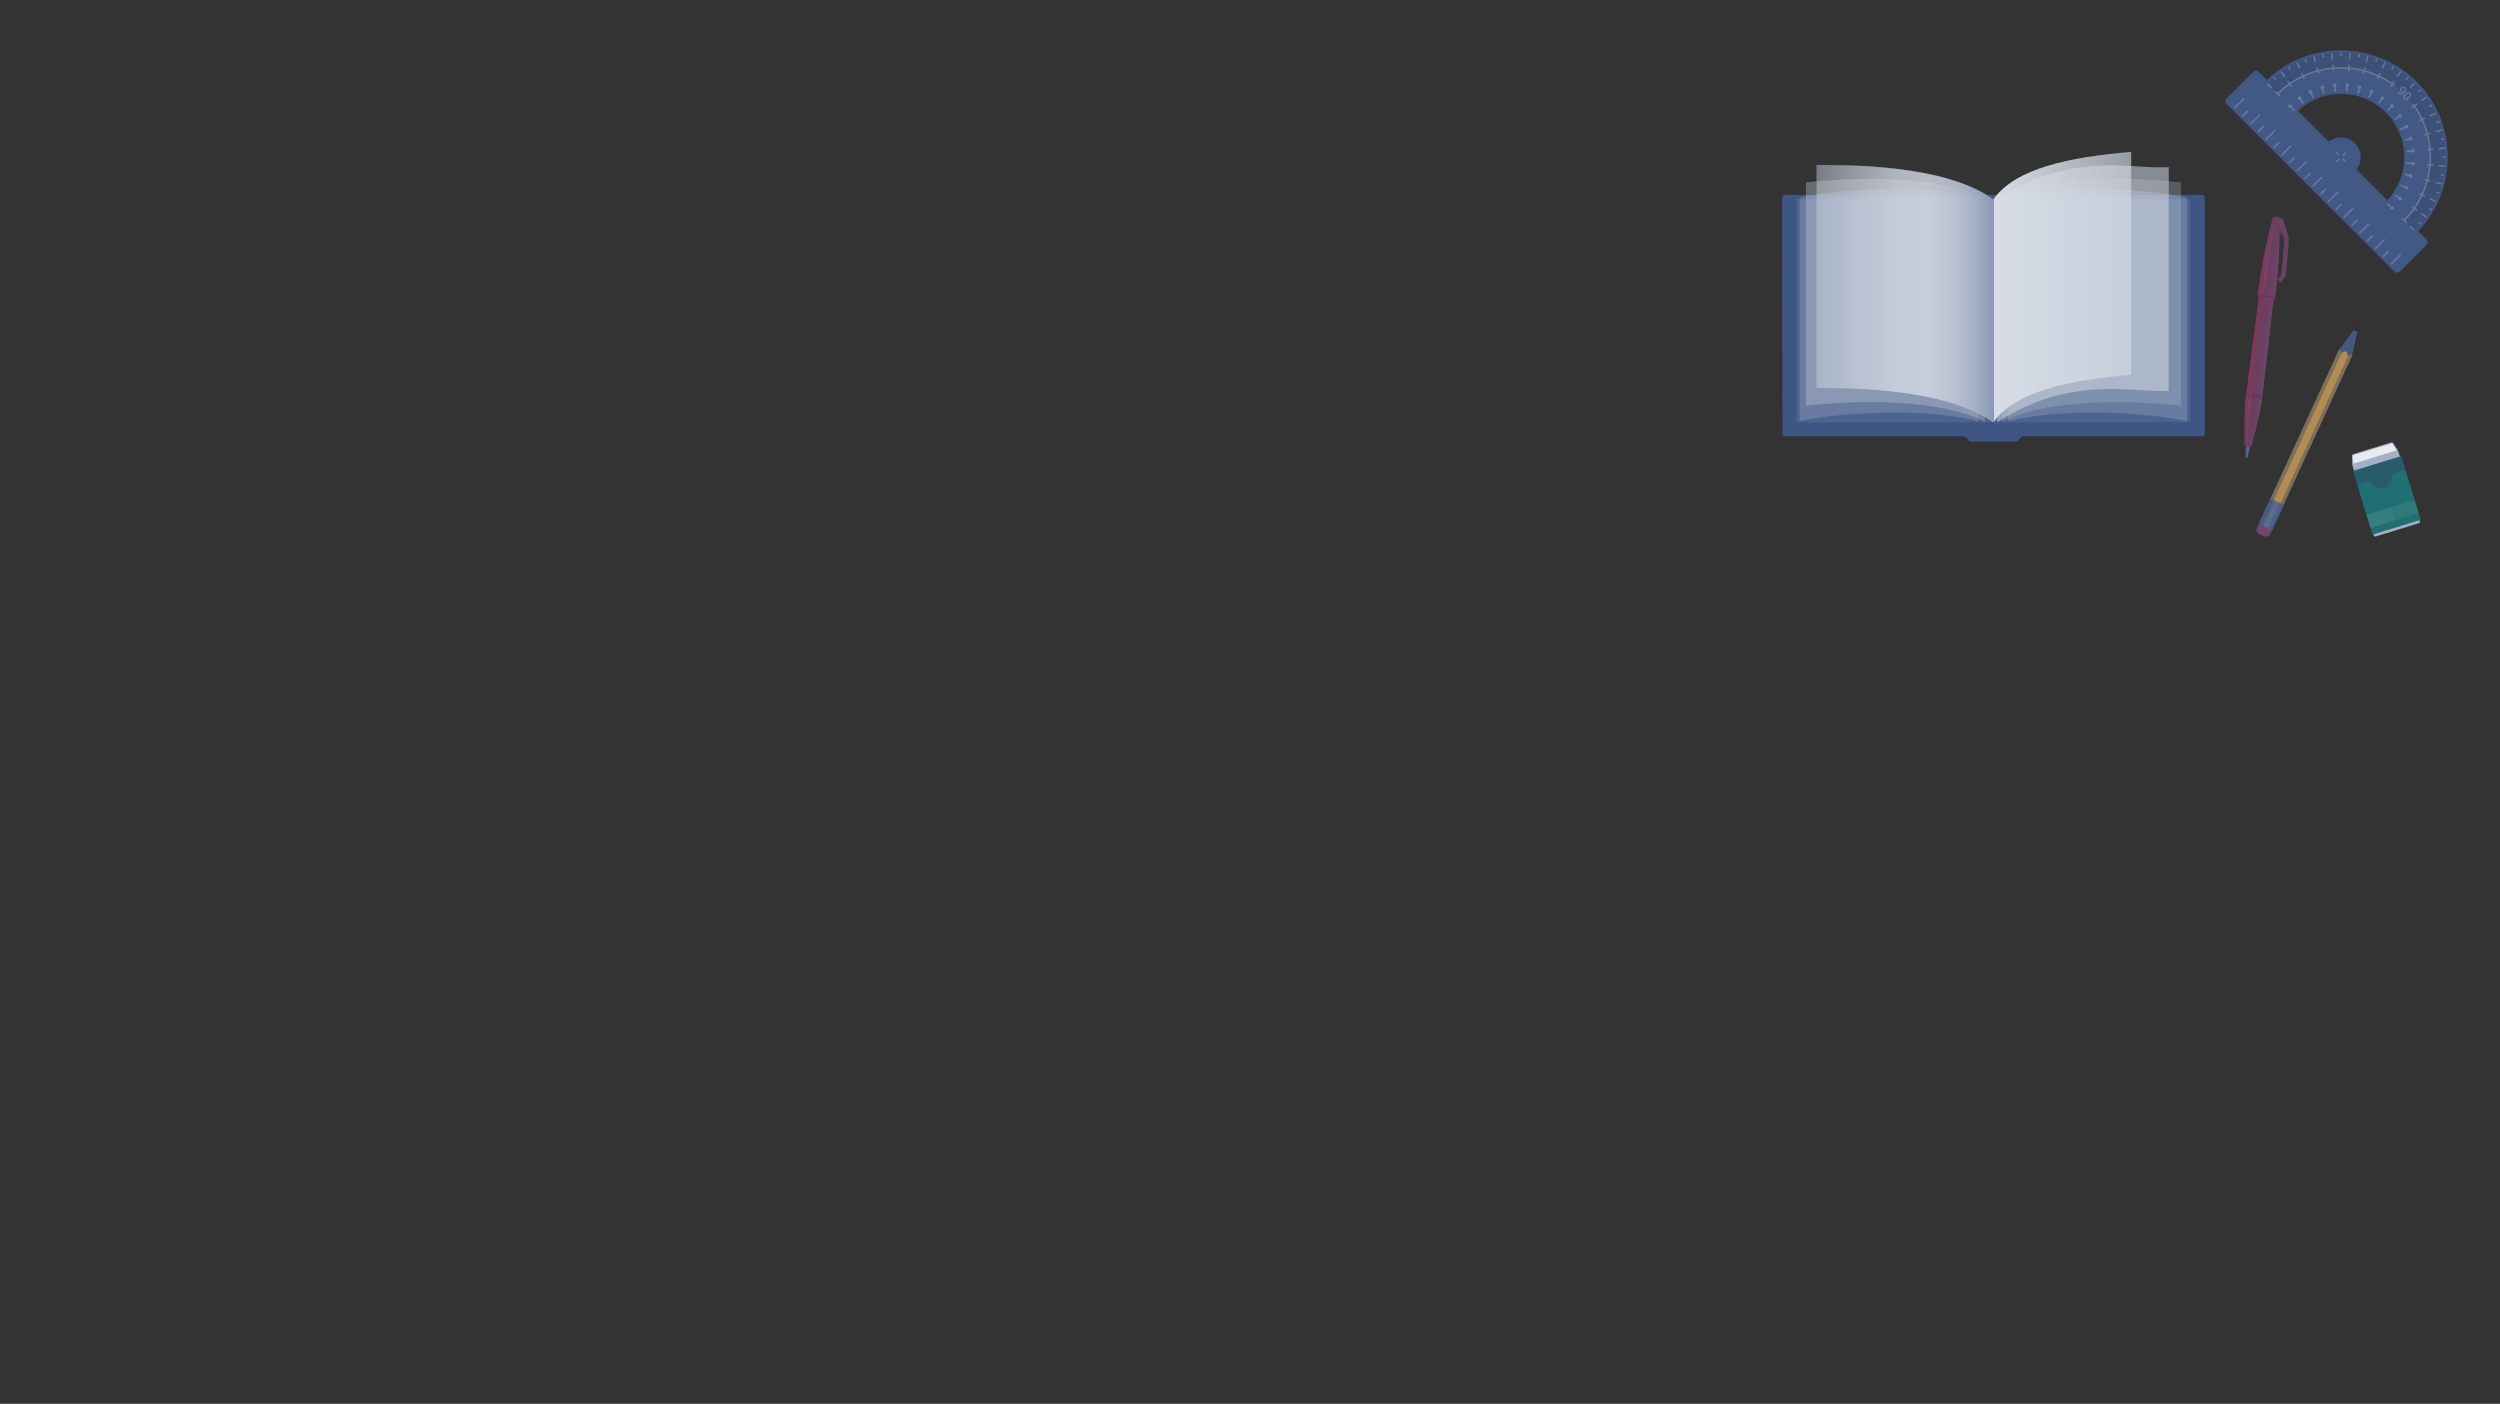 <svg width="1211" height="680" viewBox="0 0 1211 680" fill="none" xmlns="http://www.w3.org/2000/svg">
<rect x="0" y="0" width="1211" height="680" fill="#333333" stroke="none"/>
<mask id="mask0" mask-type="alpha" maskUnits="userSpaceOnUse" x="0" y="0" width="1211" height="680">
<rect x="0.002" width="1210" height="680" fill="white"/>
</mask>
<g mask="url(#mask0)">
<path opacity="0.8" d="M1108.64 116.811C1108.63 115.768 1108.66 115.02 1108.31 113.868C1107.96 112.714 1106.51 108.092 1105.94 106.616C1105.54 105.556 1103.18 105.136 1102.76 105.084V105.086C1102.74 105.082 1102.71 105.078 1102.69 105.076C1102.3 105.028 1101.1 104.951 1100.95 105.518C1100.27 108.107 1098.8 113.512 1097.44 120.115C1095.84 127.859 1094.34 137.115 1093.68 143.34L1094.26 143.919C1093.09 152.246 1089.41 180.875 1087.8 193.444C1087.2 198.168 1087.33 203.972 1087.28 206.689V206.69L1087.32 215.256C1087.48 216.095 1088.21 216.148 1088.94 216.237C1089.68 216.33 1090.4 216.456 1090.76 215.681L1092.87 207.378V207.377C1093.48 204.731 1095.02 199.132 1095.58 194.403C1097.07 181.818 1100.45 153.154 1101.33 144.788L1102.03 144.369C1102.9 138.168 1103.69 128.827 1104.02 120.928C1104.15 117.764 1104.2 114.862 1104.2 112.386C1104.44 114.083 1106.47 114.636 1106.46 117.037C1106.21 121.126 1105.25 131.801 1105.19 132.368C1105.11 132.996 1105.05 133.233 1104.6 133.766C1103.67 134.862 1103.36 134.95 1103.6 135.494L1104.08 136.427C1104.4 136.988 1104.6 136.966 1104.85 136.685L1106.45 134.825C1107.14 133.767 1107.18 133.674 1107.34 132.356C1107.5 131.038 1108.64 117.857 1108.64 116.811Z" fill="#405684"/>
<path opacity="0.3" d="M1108.64 116.811C1108.63 115.768 1108.66 115.02 1108.31 113.868C1107.96 112.714 1106.51 108.092 1105.94 106.616C1105.54 105.556 1103.18 105.136 1102.76 105.084V105.086C1102.74 105.082 1102.71 105.078 1102.69 105.076C1102.3 105.028 1101.1 104.951 1100.95 105.518C1100.27 108.107 1098.8 113.512 1097.44 120.115C1095.84 127.859 1094.34 137.115 1093.68 143.34L1094.26 143.919C1093.09 152.246 1089.41 180.875 1087.8 193.444C1087.2 198.168 1087.33 203.972 1087.28 206.689V206.69L1087.32 215.256C1087.48 216.095 1088.21 216.148 1088.94 216.237C1089.68 216.33 1090.4 216.456 1090.76 215.681L1092.87 207.378V207.377C1093.48 204.731 1095.02 199.132 1095.58 194.403C1097.07 181.818 1100.45 153.154 1101.33 144.788L1102.03 144.369C1102.9 138.168 1103.69 128.827 1104.02 120.928C1104.15 117.764 1104.2 114.862 1104.2 112.386C1104.44 114.083 1106.47 114.636 1106.46 117.037C1106.21 121.126 1105.25 131.801 1105.19 132.368C1105.11 132.996 1105.05 133.233 1104.6 133.766C1103.67 134.862 1103.36 134.95 1103.6 135.494L1104.08 136.427C1104.4 136.988 1104.6 136.966 1104.85 136.685L1106.45 134.825C1107.14 133.767 1107.18 133.674 1107.34 132.356C1107.5 131.038 1108.64 117.857 1108.64 116.811Z" fill="#D51E3C"/>
<path opacity="0.3" d="M1097.82 143.85C1096.54 143.696 1094.82 143.607 1094.23 143.914C1093.05 152.241 1089.38 180.87 1087.77 193.44C1087.17 198.163 1087.3 203.967 1087.25 206.684V206.685L1087.28 215.252C1087.44 216.091 1088.17 216.143 1088.91 216.232C1089.65 216.325 1090.37 216.451 1090.73 215.677L1092.84 207.373V207.372C1093.45 204.726 1094.98 199.127 1095.54 194.398C1097.03 181.814 1100.41 153.149 1101.29 144.784C1100.79 144.342 1099.1 144.01 1097.82 143.85Z" fill="url(#paint0_linear)"/>
<path opacity="0.3" d="M1104.12 105.907L1104.16 105.394C1103.53 105.187 1102.92 105.08 1102.73 105.057V105.059C1102.71 105.055 1102.68 105.051 1102.66 105.049C1102.27 105 1101.07 104.923 1100.92 105.491C1100.92 105.494 1100.91 105.497 1100.91 105.499L1100.92 105.515C1100.24 108.104 1098.77 113.508 1097.4 120.112C1095.81 127.855 1094.31 137.11 1093.65 143.336C1094.41 142.729 1096.97 142.925 1097.92 143.04C1098.88 143.16 1101.41 143.592 1102 144.364C1102.87 138.163 1103.66 128.822 1103.99 120.923C1104.27 114.184 1104.15 108.585 1104.12 105.907Z" fill="url(#paint1_linear)"/>
<path opacity="0.2" d="M1097.81 143.849C1096.53 143.694 1094.81 143.605 1094.22 143.912C1093.04 152.24 1089.37 180.869 1087.76 193.439C1087.16 198.162 1087.29 203.966 1087.24 206.682V206.683L1087.27 215.251C1087.43 216.09 1088.16 216.141 1088.9 216.231C1089.64 216.324 1090.36 216.449 1090.72 215.675L1092.83 207.372V207.371C1093.44 204.724 1094.97 199.126 1095.53 194.396C1097.02 181.812 1100.4 153.148 1101.28 144.783C1100.78 144.341 1099.09 144.009 1097.81 143.849Z" fill="url(#paint2_linear)"/>
<path opacity="0.2" d="M1104.11 105.906L1104.15 105.391C1103.52 105.186 1102.91 105.079 1102.72 105.056V105.058C1102.7 105.054 1102.67 105.05 1102.65 105.046C1102.26 104.999 1101.06 104.921 1100.91 105.488C1100.91 105.492 1100.91 105.495 1100.9 105.498L1100.91 105.513C1100.23 108.103 1098.76 113.506 1097.39 120.11C1095.8 127.854 1094.3 137.109 1093.64 143.335C1094.4 142.728 1096.96 142.924 1097.91 143.039C1098.87 143.159 1101.4 143.589 1101.99 144.362C1102.85 138.162 1103.65 128.821 1103.98 120.921C1104.26 114.183 1104.14 108.583 1104.11 105.906Z" fill="url(#paint3_linear)"/>
<path opacity="0.3" d="M1097.92 143.038C1096.97 142.924 1094.41 142.727 1093.65 143.334L1094.23 143.913C1094.82 143.606 1096.54 143.694 1097.82 143.848C1099.1 144.009 1100.79 144.341 1101.29 144.781L1102 144.362C1101.41 143.59 1098.88 143.159 1097.92 143.038Z" fill="#212A3F"/>
<path opacity="0.3" d="M1095.74 192.79C1095.8 192.285 1095.86 191.76 1095.92 191.221C1095.22 191.359 1093.14 191.185 1092.05 191.052C1090.93 190.911 1088.8 190.565 1088.2 190.256L1088.18 190.26C1088.11 190.796 1088.04 191.313 1087.98 191.815L1088 191.828C1088.61 192.137 1090.74 192.483 1091.85 192.624C1092.95 192.754 1095.04 192.93 1095.74 192.79Z" fill="#212A3F"/>
<path opacity="0.2" d="M1097.92 143.022C1096.97 142.908 1094.41 142.711 1093.65 143.318L1094.23 143.897C1094.82 143.59 1096.54 143.679 1097.82 143.833C1099.1 143.993 1100.79 144.325 1101.29 144.766L1102 144.346C1101.41 143.573 1098.88 143.142 1097.92 143.022Z" fill="#D51E3C"/>
<path opacity="0.2" d="M1095.74 192.775C1095.8 192.27 1095.86 191.745 1095.92 191.205C1095.22 191.344 1093.14 191.169 1092.05 191.036C1090.93 190.896 1088.8 190.55 1088.2 190.24L1088.18 190.245C1088.11 190.78 1088.05 191.298 1087.98 191.799L1088.01 191.812C1088.61 192.121 1090.74 192.468 1091.85 192.608C1092.95 192.739 1095.04 192.915 1095.74 192.775Z" fill="#D51E3C"/>
<path opacity="0.8" d="M1088.91 216.272C1088.51 216.224 1088.11 216.182 1087.81 216.025C1087.74 217.293 1087.49 221.808 1088.16 221.891L1088.26 221.904C1088.94 221.987 1089.79 217.543 1090.03 216.3C1089.7 216.379 1089.31 216.323 1088.91 216.272Z" fill="#405684"/>
<g opacity="0.05">
<path opacity="0.05" d="M1104.37 108.492C1104.44 108.516 1104.45 108.714 1104.46 108.776C1104.47 109 1104.51 109.227 1104.55 109.449C1104.73 110.438 1105.48 111.127 1106.13 111.835C1106.96 112.732 1107.26 113.993 1107.34 115.179C1107.36 115.576 1107.36 115.973 1107.34 116.37C1107.35 117.23 1107.21 118.082 1107.15 118.949C1107.07 119.821 1106.99 120.704 1106.9 121.588C1106.57 125.123 1106.28 128.66 1105.99 131.309C1105.91 131.966 1105.89 132.582 1105.72 133.132C1105.53 133.689 1105.19 134.06 1104.93 134.346C1104.76 134.532 1104.59 134.711 1104.43 134.898C1104.2 135.154 1104.1 134.977 1104.3 134.742C1104.45 134.556 1104.61 134.379 1104.77 134.202C1105.02 133.914 1105.33 133.556 1105.48 133.065C1105.63 132.564 1105.64 131.945 1105.71 131.284C1105.93 128.629 1106.23 125.093 1106.52 121.555C1106.59 120.669 1106.67 119.784 1106.74 118.914C1106.8 118.042 1106.93 117.188 1106.91 116.361C1106.97 114.875 1106.79 113.306 1105.78 112.144C1105.44 111.753 1105.07 111.383 1104.8 110.94C1104.52 110.498 1104.38 109.992 1104.31 109.476C1104.28 109.243 1104.27 109.009 1104.25 108.775C1104.25 108.72 1104.22 108.592 1104.27 108.547C1104.31 108.499 1104.35 108.484 1104.37 108.492Z" fill="white"/>
</g>
<path opacity="0.05" d="M1101.37 109.143C1101.37 109.143 1101.09 111.181 1100.67 114.236C1100.22 117.286 1099.62 121.353 1099.02 125.418C1098.42 129.474 1097.81 133.531 1097.36 136.572C1096.89 139.611 1096.54 141.632 1096.54 141.632L1096.54 141.642C1096.51 141.807 1096.35 141.918 1096.18 141.889C1096.03 141.861 1095.92 141.716 1095.93 141.559C1095.93 141.559 1095.99 141.048 1096.08 140.153C1096.18 139.26 1096.29 137.977 1096.49 136.449C1096.69 134.919 1096.89 133.13 1097.19 131.222C1097.48 129.315 1097.73 127.27 1098.09 125.244C1098.44 123.221 1098.8 121.197 1099.13 119.301C1099.49 117.409 1099.83 115.646 1100.12 114.133C1100.42 112.621 1100.7 111.369 1100.88 110.488C1101.07 109.608 1101.17 109.106 1101.17 109.106C1101.19 109.052 1101.24 109.021 1101.29 109.031C1101.34 109.043 1101.37 109.092 1101.37 109.143Z" fill="white"/>
<path opacity="0.2" d="M1088.91 216.241C1088.51 216.192 1088.11 216.151 1087.81 215.994C1087.75 217.262 1087.49 221.777 1088.17 221.86L1088.27 221.873C1088.94 221.956 1089.79 217.513 1090.04 216.268C1089.7 216.347 1089.31 216.292 1088.91 216.241Z" fill="url(#paint4_linear)"/>
<path opacity="0.3" d="M1106.46 117.033C1106.49 116.594 1106.51 116.224 1106.52 115.955C1106.62 113.175 1105.33 112.479 1105.03 112.147C1104.73 111.817 1104.32 111.57 1104.3 110.884C1104.3 110.458 1104.23 108.804 1104.19 107.57L1104.18 107.571L1104.19 112.347C1104.4 114.075 1106.46 114.615 1106.46 117.033H1106.46Z" fill="#212A3F"/>
<path opacity="0.05" d="M1090.51 189.801C1090.51 189.801 1090.48 190.196 1090.42 190.884C1090.36 191.572 1090.25 192.552 1090.12 193.729C1089.79 196.606 1089.55 199.471 1089.36 202.36C1089.15 205.502 1089.01 208.656 1088.88 211.02C1088.81 212.199 1088.82 213.175 1088.79 213.862C1088.77 214.549 1088.76 214.943 1088.76 214.943L1088.76 214.981C1088.76 215.093 1088.67 215.18 1088.56 215.179C1088.45 215.175 1088.36 215.089 1088.36 214.981C1088.36 214.981 1088.35 214.583 1088.33 213.887C1088.33 213.194 1088.28 212.185 1088.29 210.996C1088.34 208.628 1088.44 205.47 1088.58 202.3C1088.71 199.404 1088.86 196.496 1089.32 193.631C1089.5 192.459 1089.65 191.484 1089.78 190.804C1089.9 190.123 1089.97 189.733 1089.97 189.728C1090 189.579 1090.14 189.479 1090.29 189.504C1090.43 189.531 1090.52 189.661 1090.51 189.801Z" fill="white"/>
<path d="M1175.4 115.954L1171.39 111.951L1171.51 111.831L1171.5 111.818C1190.75 91.585 1190.4 59.292 1170.6 39.487C1150.8 19.681 1118.5 19.339 1098.27 38.59L1098.14 38.69L1094.14 34.692C1093.4 33.955 1092.2 33.954 1091.47 34.692L1078.51 47.649C1077.77 48.387 1077.77 49.586 1078.51 50.322L1159.77 131.585C1160.5 132.321 1161.7 132.321 1162.44 131.585L1175.4 118.625C1176.13 117.888 1176.13 116.69 1175.4 115.954ZM1156.23 96.791L1141.56 82.117C1141.54 82.092 1141.51 82.068 1141.5 82.049C1141.53 82.008 1141.56 81.966 1141.59 81.927C1141.65 81.852 1141.71 81.777 1141.76 81.703C1144.51 77.872 1144.08 72.672 1140.75 69.339C1137.42 66.006 1132.22 65.582 1128.39 68.331C1128.27 68.414 1128.15 68.5 1128.04 68.585C1128.02 68.574 1128 68.558 1127.99 68.54L1113.3 53.857C1113.2 53.748 1113.25 53.56 1113.28 53.53C1125.4 42.42 1144 42.828 1155.63 54.461C1167.26 66.09 1167.67 84.671 1156.58 96.79C1156.5 96.847 1156.33 96.89 1156.23 96.791Z" fill="#405684"/>
<path opacity="0.8" d="M1174.6 116.756L1170.21 112.37C1170.21 112.368 1170.21 112.365 1170.2 112.364C1169.86 112.021 1169.94 111.818 1170.2 111.559L1170.19 111.546C1189.58 91.726 1189.46 59.945 1169.8 40.289C1150.14 20.633 1118.36 20.509 1098.54 39.899L1098.53 39.896C1098.28 40.153 1098.07 40.228 1097.73 39.885C1097.73 39.885 1097.73 39.885 1097.73 39.884L1093.34 35.493C1093.04 35.199 1092.56 35.199 1092.27 35.493L1079.31 48.451C1079.01 48.743 1079.01 49.225 1079.31 49.521L1160.57 130.783C1160.86 131.076 1161.34 131.076 1161.64 130.783L1174.59 117.824C1174.89 117.53 1174.89 117.05 1174.6 116.756ZM1133.22 75.382C1133.63 74.972 1134.3 74.973 1134.71 75.382C1135.12 75.793 1135.12 76.457 1134.71 76.867C1134.3 77.278 1133.63 77.277 1133.22 76.865C1132.82 76.456 1132.81 75.792 1133.22 75.382ZM1155.43 97.593L1140.76 82.918C1140.32 82.478 1140.16 82.022 1140.5 81.496C1140.6 81.34 1140.73 81.193 1140.84 81.043C1143.21 77.736 1142.92 73.112 1139.95 70.14C1136.98 67.17 1132.35 66.878 1129.05 69.249C1128.89 69.363 1128.73 69.48 1128.58 69.604C1128.06 69.927 1127.61 69.767 1127.18 69.341L1112.49 54.649C1111.94 54.079 1112.02 53.185 1112.51 52.694C1124.98 41.262 1144.36 41.581 1156.43 53.657C1168.51 65.741 1168.82 85.136 1157.37 97.603C1156.87 98.074 1155.99 98.15 1155.43 97.593Z" fill="#435A86"/>
<path d="M1103.3 45.456C1120.24 28.521 1147.7 28.521 1164.63 45.456C1181.57 62.392 1181.57 89.853 1164.63 106.789L1164.63 106.792L1169.8 111.959C1189.59 92.17 1189.59 60.081 1169.8 40.29C1150.01 20.5 1117.92 20.5 1098.13 40.289L1098.14 40.291L1103.3 45.46L1103.3 45.456Z" fill="#3D5078"/>
<g opacity="0.8">
<path opacity="0.8" d="M1159.33 50.764C1158.97 50.407 1158.39 50.407 1158.03 50.764C1157.77 51.026 1157.71 51.405 1157.83 51.731L1156.18 53.383L1156.71 53.917L1158.36 52.267C1158.69 52.388 1159.07 52.323 1159.33 52.061C1159.69 51.703 1159.69 51.121 1159.33 50.764Z" fill="#7B8BAA"/>
<path opacity="0.8" d="M1137.6 42.01C1137.79 41.853 1137.91 41.632 1137.93 41.386C1137.97 40.9 1137.58 40.436 1137.1 40.394C1136.85 40.372 1136.61 40.447 1136.43 40.604C1136.24 40.762 1136.12 40.984 1136.1 41.226C1136.08 41.496 1136.18 41.762 1136.37 41.955C1136.43 42.013 1136.5 42.054 1136.57 42.094L1136.36 44.429L1137.12 44.495L1137.32 42.166C1137.42 42.13 1137.52 42.081 1137.6 42.01Z" fill="#7B8BAA"/>
<path opacity="0.8" d="M1131.63 41.898C1131.78 41.71 1131.86 41.474 1131.84 41.228C1131.8 40.742 1131.33 40.352 1130.85 40.396C1130.6 40.418 1130.38 40.533 1130.22 40.722C1130.06 40.912 1129.99 41.147 1130.01 41.388C1130.03 41.601 1130.12 41.804 1130.28 41.957C1130.38 42.056 1130.49 42.128 1130.62 42.173L1130.82 44.497L1131.58 44.431L1131.37 42.101C1131.47 42.049 1131.55 41.983 1131.63 41.898Z" fill="#7B8BAA"/>
<path opacity="0.8" d="M1125.72 42.827C1125.84 42.616 1125.87 42.368 1125.81 42.13C1125.68 41.657 1125.16 41.355 1124.69 41.482C1124.45 41.546 1124.25 41.699 1124.13 41.913C1124.01 42.124 1123.98 42.373 1124.04 42.603C1124.08 42.758 1124.16 42.902 1124.28 43.016C1124.41 43.154 1124.59 43.233 1124.78 43.264L1125.38 45.525L1126.11 45.33L1125.51 43.07C1125.59 43.002 1125.66 42.923 1125.72 42.827Z" fill="#7B8BAA"/>
<path opacity="0.8" d="M1120.06 44.765C1120.15 44.534 1120.13 44.286 1120.03 44.063C1119.82 43.617 1119.26 43.411 1118.81 43.618C1118.59 43.723 1118.42 43.909 1118.34 44.141C1118.25 44.372 1118.27 44.619 1118.37 44.834C1118.41 44.933 1118.48 45.022 1118.55 45.098C1118.73 45.275 1118.97 45.358 1119.2 45.356L1120.19 47.48L1120.88 47.16L1119.89 45.041C1119.96 44.959 1120.02 44.868 1120.06 44.765Z" fill="#7B8BAA"/>
<path opacity="0.8" d="M1114.82 47.656C1114.87 47.416 1114.81 47.17 1114.67 46.97C1114.38 46.553 1113.81 46.459 1113.4 46.744C1113.19 46.888 1113.06 47.101 1113.02 47.343C1112.98 47.585 1113.03 47.826 1113.17 48.019C1113.2 48.065 1113.24 48.107 1113.28 48.146C1113.5 48.365 1113.8 48.442 1114.09 48.39L1115.43 50.308L1116.05 49.874L1114.71 47.959C1114.76 47.865 1114.81 47.765 1114.82 47.656Z" fill="#7B8BAA"/>
<path opacity="0.8" d="M1161.95 96.821C1161.99 96.858 1162.03 96.892 1162.08 96.926C1162.49 97.212 1163.06 97.109 1163.35 96.698C1163.64 96.287 1163.53 95.709 1163.12 95.424C1162.92 95.281 1162.68 95.225 1162.44 95.27C1162.33 95.29 1162.23 95.334 1162.14 95.388L1160.22 94.047L1159.79 94.665L1161.71 96.009C1161.65 96.297 1161.73 96.603 1161.95 96.821Z" fill="#7B8BAA"/>
<path opacity="0.8" d="M1165 91.545C1165.07 91.62 1165.16 91.682 1165.26 91.729C1165.72 91.936 1166.26 91.737 1166.48 91.282C1166.68 90.834 1166.47 90.269 1166.03 90.066C1165.81 89.961 1165.56 89.952 1165.33 90.035C1165.22 90.073 1165.13 90.135 1165.05 90.204L1162.94 89.215L1162.62 89.898L1164.74 90.891C1164.74 91.131 1164.82 91.369 1165 91.545Z" fill="#7B8BAA"/>
<path opacity="0.8" d="M1167.08 85.82C1167.19 85.933 1167.33 86.015 1167.49 86.058C1167.98 86.183 1168.48 85.894 1168.61 85.408C1168.74 84.934 1168.43 84.409 1167.96 84.287C1167.72 84.221 1167.48 84.255 1167.26 84.379C1167.17 84.432 1167.09 84.508 1167.02 84.591L1164.77 83.984L1164.57 84.714L1166.83 85.32C1166.86 85.508 1166.94 85.683 1167.08 85.82Z" fill="#7B8BAA"/>
<path opacity="0.8" d="M1168.71 80.088C1169.21 80.126 1169.65 79.753 1169.7 79.251C1169.74 78.764 1169.35 78.299 1168.86 78.261C1168.49 78.23 1168.16 78.422 1167.99 78.724L1165.66 78.52L1165.6 79.271L1167.92 79.477C1167.97 79.603 1168.04 79.723 1168.14 79.82C1168.29 79.972 1168.49 80.067 1168.71 80.088Z" fill="#7B8BAA"/>
<path opacity="0.8" d="M1168.71 72.166C1168.46 72.188 1168.24 72.303 1168.08 72.491C1168.01 72.576 1167.96 72.673 1167.93 72.775L1165.6 72.977L1165.66 73.73L1168 73.527C1168.04 73.597 1168.08 73.669 1168.14 73.726C1168.33 73.918 1168.59 74.015 1168.87 73.993C1169.38 73.943 1169.74 73.51 1169.7 72.997C1169.65 72.507 1169.19 72.121 1168.71 72.166Z" fill="#7B8BAA"/>
<path opacity="0.8" d="M1168.61 66.84C1168.48 66.369 1167.96 66.067 1167.49 66.196C1167.25 66.26 1167.06 66.413 1166.93 66.625C1166.88 66.72 1166.85 66.823 1166.83 66.931L1164.57 67.534L1164.77 68.264L1167.03 67.659C1167.05 67.681 1167.06 67.707 1167.08 67.727C1167.31 67.958 1167.65 68.048 1167.97 67.967C1168.46 67.831 1168.74 67.34 1168.61 66.84Z" fill="#7B8BAA"/>
<path opacity="0.8" d="M1166.48 60.964C1166.26 60.514 1165.7 60.316 1165.26 60.525C1165.04 60.628 1164.87 60.81 1164.78 61.039C1164.74 61.145 1164.73 61.254 1164.73 61.364L1162.62 62.35L1162.93 63.034L1165.06 62.045C1165.33 62.271 1165.71 62.335 1166.04 62.184C1166.49 61.97 1166.69 61.424 1166.48 60.964Z" fill="#7B8BAA"/>
<path opacity="0.8" d="M1163.35 55.553C1163.05 55.129 1162.48 55.043 1162.07 55.33C1161.87 55.472 1161.74 55.684 1161.69 55.926C1161.68 56.034 1161.68 56.141 1161.7 56.248L1159.79 57.586L1160.22 58.208L1162.14 56.863C1162.44 57.038 1162.82 57.04 1163.13 56.831C1163.54 56.538 1163.64 55.968 1163.35 55.553Z" fill="#7B8BAA"/>
<path opacity="0.8" d="M1136.41 74.305L1135.88 73.772L1134.51 75.143L1135.04 75.676L1136.41 74.305Z" fill="#7B8BAA"/>
<path opacity="0.8" d="M1131.58 78.067L1132.12 78.6L1133.49 77.227L1132.95 76.694L1131.58 78.067Z" fill="#7B8BAA"/>
<path opacity="0.8" d="M1134.39 77.064L1135.76 78.434L1136.3 77.9L1134.92 76.53L1134.39 77.064Z" fill="#7B8BAA"/>
<path opacity="0.8" d="M1131.5 74.176L1132.87 75.549L1133.41 75.014L1132.04 73.641L1131.5 74.176Z" fill="#7B8BAA"/>
<path opacity="0.8" d="M1169.57 101.515L1170.59 102.229L1171.02 101.611L1170.01 100.901C1171.32 98.993 1172.45 96.997 1173.42 94.937L1174.57 95.475L1174.89 94.789L1173.74 94.256C1174.69 92.159 1175.46 89.997 1176.06 87.794L1177.31 88.13L1177.51 87.401L1176.26 87.068C1176.83 84.847 1177.22 82.585 1177.44 80.308L1178.74 80.422L1178.8 79.669L1177.51 79.557C1177.69 77.274 1177.69 74.982 1177.51 72.696L1178.8 72.584L1178.74 71.831L1177.45 71.943C1177.24 69.669 1176.85 67.407 1176.28 65.179L1177.51 64.851L1177.31 64.122L1176.09 64.448C1175.49 62.25 1174.71 60.09 1173.76 57.987L1174.89 57.464L1174.57 56.779L1173.45 57.303C1172.47 55.252 1171.33 53.26 1170.02 51.35L1171.03 50.642L1170.59 50.023L1169.58 50.732C1169.42 50.505 1169.26 50.273 1169.1 50.05L1168.49 50.5C1168.65 50.72 1168.8 50.946 1168.96 51.167L1168 51.842L1168.43 52.461L1169.4 51.784C1170.69 53.658 1171.81 55.612 1172.76 57.623L1171.7 58.12L1172.02 58.804L1173.08 58.309C1174.01 60.372 1174.77 62.49 1175.37 64.644L1174.25 64.942L1174.45 65.672L1175.56 65.376C1176.11 67.561 1176.5 69.78 1176.7 72.009L1175.58 72.108L1175.65 72.859L1176.76 72.762C1176.93 75.004 1176.93 77.254 1176.76 79.491L1175.65 79.393L1175.58 80.147L1176.69 80.244C1176.47 82.477 1176.09 84.694 1175.53 86.873L1174.45 86.582L1174.25 87.311L1175.33 87.602C1174.74 89.761 1173.99 91.882 1173.06 93.937L1172.02 93.45L1171.7 94.136L1172.74 94.62C1171.78 96.641 1170.67 98.598 1169.39 100.47L1168.43 99.794L1168 100.415L1168.95 101.084C1167.67 102.897 1166.23 104.628 1164.63 106.251L1163.8 105.418L1163.26 105.954L1165.5 108.193L1166.04 107.658L1165.16 106.785C1166.79 105.128 1168.26 103.364 1169.57 101.515Z" fill="#7B8BAA"/>
<path opacity="0.8" d="M1100.72 42.366L1098.47 40.127L1097.94 40.662L1100.18 42.901L1100.72 42.366Z" fill="#7B8BAA"/>
<path opacity="0.8" d="M1111.76 53.385L1110.11 51.731C1110.15 51.63 1110.17 51.526 1110.17 51.415C1110.17 51.169 1110.08 50.938 1109.9 50.763C1109.55 50.407 1108.97 50.407 1108.61 50.764C1108.25 51.122 1108.25 51.7 1108.61 52.056L1108.61 52.062C1108.79 52.236 1109.02 52.331 1109.26 52.329C1109.37 52.329 1109.48 52.304 1109.58 52.267L1111.23 53.92L1111.76 53.385Z" fill="#7B8BAA"/>
<path opacity="0.8" d="M1167.22 109.887L1169.46 112.125L1169.99 111.591L1167.75 109.353L1167.22 109.887Z" fill="#7B8BAA"/>
<path opacity="0.8" d="M1159.33 100.192C1159.07 99.928 1158.69 99.863 1158.36 99.985L1156.71 98.332L1156.18 98.866L1157.83 100.52C1157.71 100.844 1157.77 101.225 1158.03 101.486L1158.03 101.487L1158.03 101.488C1158.39 101.843 1158.97 101.841 1159.33 101.487C1159.5 101.313 1159.6 101.082 1159.6 100.84C1159.6 100.594 1159.5 100.363 1159.33 100.192Z" fill="#7B8BAA"/>
<path opacity="0.8" d="M1161.45 37.329L1163.27 34.734L1162.65 34.301L1160.83 36.895L1161.45 37.329Z" fill="#7B8BAA"/>
<path opacity="0.8" d="M1158.93 41.135C1159.15 41.292 1159.38 41.443 1159.6 41.607L1160.05 41C1159.82 40.832 1159.59 40.678 1159.36 40.514L1160.07 39.504L1159.45 39.07L1158.75 40.079C1156.84 38.762 1154.85 37.621 1152.8 36.647L1153.32 35.527L1152.63 35.206L1152.11 36.33C1150.01 35.377 1147.85 34.599 1145.65 33.998L1145.98 32.784L1145.25 32.587L1144.92 33.809C1142.69 33.241 1140.43 32.848 1138.16 32.637L1138.27 31.357L1137.51 31.291L1137.4 32.577C1135.12 32.405 1132.82 32.402 1130.54 32.583L1130.43 31.291L1129.68 31.357L1129.79 32.654C1127.51 32.872 1125.25 33.26 1123.03 33.828L1122.7 32.588L1121.97 32.783L1122.3 34.03C1120.1 34.634 1117.94 35.402 1115.84 36.348L1115.31 35.206L1114.63 35.527L1115.16 36.673C1113.1 37.645 1111.1 38.776 1109.2 40.079L1108.49 39.069L1107.87 39.502L1108.58 40.519C1106.73 41.831 1104.97 43.3 1103.31 44.926L1102.44 44.058L1101.91 44.593L1104.15 46.829L1104.68 46.294L1103.85 45.46C1105.47 43.865 1107.2 42.426 1109.01 41.138L1109.69 42.095L1110.31 41.66L1109.63 40.697C1111.5 39.419 1113.46 38.31 1115.48 37.356L1115.96 38.393L1116.65 38.073L1116.16 37.031C1118.22 36.103 1120.34 35.35 1122.5 34.757L1122.79 35.841L1123.52 35.644L1123.23 34.558C1125.41 33.999 1127.62 33.62 1129.85 33.405L1129.95 34.511L1130.7 34.444L1130.61 33.333C1132.84 33.156 1135.09 33.158 1137.33 33.329L1137.24 34.444L1137.99 34.508L1138.09 33.388C1140.32 33.596 1142.54 33.981 1144.72 34.537L1144.42 35.645L1145.15 35.842L1145.45 34.727C1147.61 35.317 1149.73 36.08 1151.79 37.014L1151.29 38.076L1151.98 38.395L1152.48 37.331C1154.49 38.285 1156.44 39.406 1158.31 40.696L1157.64 41.662L1158.26 42.095L1158.93 41.135Z" fill="#7B8BAA"/>
<path opacity="0.8" d="M1153.85 48.392C1154.19 48.455 1154.55 48.325 1154.77 48.02C1155.05 47.611 1154.96 47.04 1154.54 46.744C1154.34 46.604 1154.1 46.549 1153.85 46.593C1153.61 46.636 1153.4 46.769 1153.26 46.969C1153.05 47.267 1153.05 47.65 1153.23 47.952L1151.89 49.873L1152.51 50.304L1153.85 48.392Z" fill="#7B8BAA"/>
<path opacity="0.8" d="M1154.37 33.138L1155.71 30.268L1155.02 29.949L1153.68 32.819L1154.37 33.138Z" fill="#7B8BAA"/>
<path opacity="0.8" d="M1148.73 45.358C1148.84 45.358 1148.95 45.345 1149.05 45.307C1149.28 45.224 1149.47 45.057 1149.57 44.834C1149.78 44.389 1149.57 43.823 1149.13 43.618C1148.91 43.513 1148.66 43.504 1148.42 43.588C1148.2 43.67 1148.01 43.839 1147.91 44.059C1147.76 44.386 1147.82 44.768 1148.05 45.038L1147.06 47.16L1147.74 47.479L1148.73 45.358Z" fill="#7B8BAA"/>
<path opacity="0.8" d="M1146.52 30.328L1147.34 27.268L1146.61 27.072L1145.79 30.132L1146.52 30.328Z" fill="#7B8BAA"/>
<path opacity="0.8" d="M1143.17 43.263C1143.27 43.245 1143.38 43.215 1143.47 43.16C1143.68 43.038 1143.84 42.839 1143.9 42.602C1144.03 42.132 1143.72 41.606 1143.25 41.48C1143.02 41.417 1142.77 41.451 1142.56 41.572C1142.34 41.696 1142.19 41.893 1142.13 42.127C1142.04 42.443 1142.14 42.783 1142.37 43.014C1142.39 43.036 1142.41 43.048 1142.44 43.068L1141.83 45.328L1142.56 45.525L1143.17 43.263Z" fill="#7B8BAA"/>
<path opacity="0.8" d="M1138.48 28.841L1138.75 25.686L1138 25.62L1137.73 28.776L1138.48 28.841Z" fill="#7B8BAA"/>
<path opacity="0.8" d="M1130.13 28.805L1129.86 25.646L1129.1 25.713L1129.38 28.871L1130.13 28.805Z" fill="#7B8BAA"/>
<path opacity="0.8" d="M1121.99 30.076L1121.17 27.016L1120.44 27.211L1121.26 30.271L1121.99 30.076Z" fill="#7B8BAA"/>
<path opacity="0.8" d="M1114.3 32.929L1112.96 30.059L1112.27 30.378L1113.61 33.249L1114.3 32.929Z" fill="#7B8BAA"/>
<path opacity="0.8" d="M1104.59 34.804L1106.41 37.398L1107.03 36.965L1105.21 34.37L1104.59 34.804Z" fill="#7B8BAA"/>
<path opacity="0.8" d="M1175.71 104.909L1173.11 103.096L1172.68 103.714L1175.27 105.527L1175.71 104.909Z" fill="#7B8BAA"/>
<path opacity="0.8" d="M1176.88 96.524L1179.75 97.859L1180.07 97.175L1177.2 95.84L1176.88 96.524Z" fill="#7B8BAA"/>
<path opacity="0.8" d="M1179.73 88.692L1182.79 89.508L1182.98 88.778L1179.92 87.962L1179.73 88.692Z" fill="#7B8BAA"/>
<path opacity="0.8" d="M1184.31 80.944L1184.38 80.189L1181.22 79.916L1181.16 80.67L1184.31 80.944Z" fill="#7B8BAA"/>
<path opacity="0.8" d="M1184.54 72.066L1184.47 71.314L1181.32 71.593L1181.38 72.345L1184.54 72.066Z" fill="#7B8BAA"/>
<path opacity="0.8" d="M1183.09 63.277L1182.9 62.547L1179.84 63.366L1180.04 64.096L1183.09 63.277Z" fill="#7B8BAA"/>
<path opacity="0.8" d="M1180.07 55.135L1179.75 54.449L1176.88 55.791L1177.21 56.476L1180.07 55.135Z" fill="#7B8BAA"/>
<path opacity="0.8" d="M1175.73 47.255L1175.3 46.637L1172.71 48.456L1173.14 49.075L1175.73 47.255Z" fill="#7B8BAA"/>
<path opacity="0.8" d="M1170.03 40.431L1169.5 39.897L1167.26 42.138L1167.79 42.672L1170.03 40.431Z" fill="#7B8BAA"/>
<path opacity="0.8" d="M1166.31 37.094L1165.29 38.307L1165.87 38.793L1166.89 37.58L1166.31 37.094Z" fill="#7B8BAA"/>
<path opacity="0.8" d="M1158.9 33.841L1159.69 32.471L1159.04 32.092L1158.25 33.462L1158.9 33.841Z" fill="#7B8BAA"/>
<path opacity="0.8" d="M1151.14 30.012L1151.69 28.525L1150.98 28.266L1150.43 29.753L1151.14 30.012Z" fill="#7B8BAA"/>
<path opacity="0.8" d="M1142.94 27.824L1143.22 26.264L1142.47 26.132L1142.2 27.692L1142.94 27.824Z" fill="#7B8BAA"/>
<path opacity="0.8" d="M1134.34 25.443H1133.58V27.028H1134.34V25.443Z" fill="#7B8BAA"/>
<path opacity="0.8" d="M1125.79 27.701L1125.52 26.139L1124.77 26.269L1125.04 27.832L1125.79 27.701Z" fill="#7B8BAA"/>
<path opacity="0.8" d="M1117.54 29.94L1117 28.449L1116.29 28.707L1116.83 30.198L1117.54 29.94Z" fill="#7B8BAA"/>
<path opacity="0.8" d="M1109.79 33.535L1108.99 32.162L1108.34 32.54L1109.13 33.912L1109.79 33.535Z" fill="#7B8BAA"/>
<path opacity="0.8" d="M1102.64 38.305L1101.63 37.09L1101.05 37.575L1102.06 38.79L1102.64 38.305Z" fill="#7B8BAA"/>
<path opacity="0.8" d="M1171.42 107.915L1172.63 108.936L1173.12 108.357L1171.9 107.337L1171.42 107.915Z" fill="#7B8BAA"/>
<path opacity="0.8" d="M1176.34 101.131L1177.71 101.926L1178.08 101.272L1176.71 100.477L1176.34 101.131Z" fill="#7B8BAA"/>
<path opacity="0.8" d="M1181.42 93.896L1181.68 93.188L1180.19 92.643L1179.94 93.352L1181.42 93.896Z" fill="#7B8BAA"/>
<path opacity="0.8" d="M1183.75 85.264L1183.88 84.519L1182.33 84.243L1182.2 84.987L1183.75 85.264Z" fill="#7B8BAA"/>
<path opacity="0.8" d="M1184.65 75.754H1183.07V76.51H1184.65V75.754Z" fill="#7B8BAA"/>
<path opacity="0.8" d="M1183.98 67.673L1183.85 66.93L1182.29 67.201L1182.42 67.945L1183.98 67.673Z" fill="#7B8BAA"/>
<path opacity="0.8" d="M1181.78 59.208L1181.53 58.498L1180.04 59.037L1180.3 59.747L1181.78 59.208Z" fill="#7B8BAA"/>
<path opacity="0.8" d="M1178.12 51.163L1177.74 50.508L1176.37 51.298L1176.75 51.953L1178.12 51.163Z" fill="#7B8BAA"/>
<path opacity="0.8" d="M1171.31 44.158L1171.79 44.738L1173 43.724L1172.52 43.144L1171.31 44.158Z" fill="#7B8BAA"/>
<path opacity="0.8" d="M1082.01 52.187L1082.55 52.723L1087.29 47.982L1086.76 47.447L1082.01 52.187Z" fill="#7B8BAA"/>
<path opacity="0.8" d="M1085.88 56.149L1086.41 56.684L1089.21 53.895L1088.67 53.36L1085.88 56.149Z" fill="#7B8BAA"/>
<path opacity="0.8" d="M1089.69 59.997L1090.23 60.531L1094.97 55.786L1094.43 55.252L1089.69 59.997Z" fill="#7B8BAA"/>
<path opacity="0.8" d="M1093.41 63.657L1093.95 64.191L1096.74 61.399L1096.21 60.865L1093.41 63.657Z" fill="#7B8BAA"/>
<path opacity="0.8" d="M1097.2 67.438L1097.73 67.973L1102.47 63.23L1101.94 62.696L1097.2 67.438Z" fill="#7B8BAA"/>
<path opacity="0.8" d="M1101.04 71.343L1101.57 71.877L1104.36 69.084L1103.83 68.55L1101.04 71.343Z" fill="#7B8BAA"/>
<path opacity="0.8" d="M1104.79 75.057L1105.32 75.592L1110.07 70.853L1109.54 70.318L1104.79 75.057Z" fill="#7B8BAA"/>
<path opacity="0.8" d="M1108.51 78.715L1109.04 79.25L1111.84 76.462L1111.31 75.927L1108.51 78.715Z" fill="#7B8BAA"/>
<path opacity="0.8" d="M1112.32 82.567L1112.86 83.102L1117.6 78.358L1117.07 77.824L1112.32 82.567Z" fill="#7B8BAA"/>
<path opacity="0.8" d="M1116.1 86.346L1116.64 86.881L1119.43 84.088L1118.9 83.554L1116.1 86.346Z" fill="#7B8BAA"/>
<path opacity="0.8" d="M1119.89 90.13L1120.42 90.664L1125.16 85.921L1124.63 85.386L1119.89 90.13Z" fill="#7B8BAA"/>
<path opacity="0.8" d="M1123.67 93.909L1124.2 94.443L1126.99 91.652L1126.46 91.117L1123.67 93.909Z" fill="#7B8BAA"/>
<path opacity="0.8" d="M1127.39 97.57L1127.92 98.103L1132.67 93.363L1132.13 92.829L1127.39 97.57Z" fill="#7B8BAA"/>
<path opacity="0.8" d="M1131.17 101.351L1131.71 101.885L1134.5 99.094L1133.96 98.56L1131.17 101.351Z" fill="#7B8BAA"/>
<path opacity="0.8" d="M1134.98 105.185L1135.51 105.721L1140.26 100.984L1139.73 100.449L1134.98 105.185Z" fill="#7B8BAA"/>
<path opacity="0.8" d="M1138.79 109.038L1139.33 109.572L1142.12 106.78L1141.59 106.245L1138.79 109.038Z" fill="#7B8BAA"/>
<path opacity="0.8" d="M1142.58 112.819L1143.11 113.354L1147.85 108.61L1147.32 108.076L1142.58 112.819Z" fill="#7B8BAA"/>
<path opacity="0.8" d="M1146.36 116.6L1146.89 117.135L1149.68 114.343L1149.15 113.809L1146.36 116.6Z" fill="#7B8BAA"/>
<path opacity="0.8" d="M1150.14 120.383L1150.67 120.918L1155.42 116.175L1154.88 115.64L1150.14 120.383Z" fill="#7B8BAA"/>
<path opacity="0.8" d="M1153.95 124.223L1154.48 124.758L1157.28 121.969L1156.74 121.434L1153.95 124.223Z" fill="#7B8BAA"/>
<path opacity="0.8" d="M1162.57 123.112L1157.83 127.855L1158.36 128.39L1163.11 123.647L1162.57 123.112Z" fill="#7B8BAA"/>
</g>
<g opacity="0.8">
<path opacity="0.8" d="M1163.83 44.741C1163.48 44.75 1163.19 44.642 1162.97 44.414C1162.7 44.147 1162.58 43.839 1162.61 43.495C1162.64 43.15 1162.8 42.823 1163.11 42.52C1163.31 42.319 1163.53 42.176 1163.77 42.096C1164.02 42.013 1164.26 42.001 1164.5 42.061C1164.74 42.119 1164.95 42.246 1165.15 42.441C1165.46 42.748 1165.59 43.106 1165.54 43.513C1165.49 43.92 1165.27 44.316 1164.89 44.699L1164.75 44.84C1164.2 45.389 1163.66 45.683 1163.12 45.724C1162.59 45.764 1162.07 45.541 1161.57 45.053L1161.51 44.993L1161.93 44.573L1162.01 44.647C1162.31 44.941 1162.61 45.1 1162.91 45.118C1163.21 45.139 1163.52 45.013 1163.83 44.741ZM1163.47 44.124C1163.57 44.226 1163.69 44.292 1163.84 44.322C1163.99 44.352 1164.14 44.341 1164.29 44.288L1164.49 44.088C1164.71 43.866 1164.85 43.638 1164.89 43.41C1164.94 43.182 1164.89 42.994 1164.74 42.849C1164.59 42.703 1164.42 42.647 1164.21 42.681C1164 42.714 1163.81 42.822 1163.62 43.005C1163.43 43.196 1163.32 43.393 1163.29 43.599C1163.26 43.805 1163.32 43.979 1163.47 44.124Z" fill="#7B8BAA"/>
<path opacity="0.8" d="M1166.81 47.707C1166.37 48.143 1165.96 48.392 1165.58 48.449C1165.19 48.508 1164.83 48.369 1164.5 48.036C1164.17 47.708 1164.03 47.353 1164.08 46.969C1164.13 46.585 1164.37 46.179 1164.79 45.752L1165.31 45.227C1165.75 44.79 1166.16 44.544 1166.54 44.488C1166.92 44.432 1167.28 44.575 1167.62 44.909C1167.95 45.241 1168.09 45.595 1168.04 45.973C1167.99 46.348 1167.76 46.752 1167.34 47.18L1166.81 47.707ZM1166.87 46.631C1167.16 46.345 1167.33 46.097 1167.38 45.886C1167.44 45.675 1167.38 45.487 1167.21 45.315C1167.04 45.15 1166.86 45.092 1166.65 45.14C1166.45 45.187 1166.21 45.342 1165.94 45.606L1165.25 46.294C1164.97 46.579 1164.8 46.829 1164.74 47.048C1164.68 47.266 1164.73 47.461 1164.9 47.631C1165.07 47.793 1165.25 47.849 1165.46 47.799C1165.66 47.747 1165.91 47.587 1166.18 47.318L1166.87 46.631Z" fill="#7B8BAA"/>
</g>
<path d="M1159.33 214.698C1159.13 214.377 1158.67 214.206 1158.31 214.317L1139.9 219.989C1139.54 220.1 1139.25 220.499 1139.27 220.876L1139.43 224.694C1139.44 225.071 1139.55 225.673 1139.66 226.034L1149.94 259.424C1150.05 259.785 1150.44 259.989 1150.8 259.878L1171.74 253.427C1172.1 253.316 1172.31 252.931 1172.2 252.57L1161.91 219.18C1161.8 218.82 1161.55 218.264 1161.35 217.943L1159.33 214.698Z" fill="#A5AFC5"/>
<path d="M1158.54 214.783L1140.04 220.467C1139.9 220.511 1139.76 220.707 1139.77 220.856L1139.9 223.991C1139.91 224.209 1139.92 224.431 1139.93 224.595C1139.95 224.595 1139.97 224.592 1140 224.585L1160.81 218.174C1160.84 218.166 1160.86 218.158 1160.88 218.152C1160.78 217.982 1160.66 217.784 1160.56 217.626L1158.9 214.964C1158.84 214.861 1158.68 214.783 1158.54 214.783Z" fill="#E8EBF0"/>
<path d="M1163.12 220.958L1139.81 228.137L1149.29 258.908L1172.6 251.729L1163.12 220.958Z" fill="#334163"/>
<path opacity="0.3" d="M1163.12 220.958L1139.81 228.137L1149.29 258.908L1172.6 251.729L1163.12 220.958Z" fill="#0E9983"/>
<path opacity="0.3" d="M1159.42 229.398C1158.97 229.535 1158.58 229.838 1158.74 230.669L1158.73 230.67C1159 233.15 1157.49 235.554 1155.01 236.316C1152.54 237.078 1149.93 235.943 1148.76 233.74L1148.76 233.744C1148.42 232.97 1147.92 232.939 1147.48 233.076L1141.79 234.828L1149.2 258.869L1172.5 251.691L1165.09 227.65L1159.42 229.398Z" fill="#0E9983"/>
<path opacity="0.07" d="M1169.65 242.157L1146.34 249.336L1148.32 255.753L1171.63 248.574L1169.65 242.157Z" fill="white"/>
<path opacity="0.04" d="M1158.01 245.746L1146.36 249.336L1148.34 255.754L1159.99 252.164L1158.01 245.746Z" fill="white"/>
<path d="M966.728 94.387C966.119 94.387 965.123 94.387 964.513 94.387H864.403C863.793 94.387 863.296 94.885 863.297 95.495L863.433 210.222C863.433 210.831 863.933 211.329 864.541 211.329L950.994 211.33C951.603 211.33 952.371 211.749 952.701 212.261L953.164 212.982C953.494 213.495 954.261 213.914 954.87 213.914H976.374C976.982 213.914 977.75 213.496 978.079 212.982L978.542 212.261C978.872 211.75 979.64 211.33 980.249 211.33H1066.84C1067.45 211.33 1067.95 210.831 1067.95 210.222V95.495C1067.95 94.886 1067.45 94.387 1066.84 94.387H966.728Z" fill="#405684"/>
<g opacity="0.3">
<g opacity="0.3">
<g opacity="0.3">
<path opacity="0.3" d="M955.769 97.71C955.769 97.405 955.52 97.156 955.215 97.156H866.618C866.313 97.156 866.064 97.405 866.064 97.71V208.008C866.064 208.313 866.313 208.562 866.618 208.562H955.215C955.52 208.562 955.769 208.313 955.769 208.008V97.71Z" fill="#334163"/>
</g>
<g opacity="0.3">
<path opacity="0.3" d="M976.026 97.156C975.721 97.156 975.473 97.405 975.473 97.71V208.008C975.473 208.313 975.721 208.562 976.026 208.562H1064.62C1064.93 208.562 1065.18 208.313 1065.18 208.008V97.71C1065.18 97.405 1064.93 97.156 1064.62 97.156H976.026Z" fill="#334163"/>
</g>
</g>
</g>
<path d="M965.623 96.534V204.523C976.516 189.384 1002.39 184.163 1032.34 181.552V73.562C1002.39 76.173 976.515 81.395 965.623 96.534Z" fill="url(#paint5_linear)"/>
<path opacity="0.3" d="M874.803 88.382V196.538C897.396 193.925 938.952 192.726 961.393 204.27V96.116C938.951 84.569 897.395 85.771 874.803 88.382Z" fill="white"/>
<path opacity="0.2" d="M871.779 95.705V204.059C878.959 201.933 924.98 195.705 958.438 204.06V95.705C924.98 87.35 878.959 93.579 871.779 95.705Z" fill="white"/>
<path opacity="0.2" d="M1056.44 88.382V196.538C1033.85 193.926 992.294 192.726 969.852 204.27V96.116C992.293 84.569 1033.85 85.771 1056.44 88.382Z" fill="white"/>
<path opacity="0.2" d="M1059.47 95.705V204.06C1052.29 201.934 1006.27 195.705 972.811 204.06V95.705C1006.27 87.35 1052.29 93.579 1059.47 95.705Z" fill="white"/>
<path opacity="0.1" d="M1061.01 96.533H870.24V204.522H1061.01V96.533Z" fill="white"/>
<path opacity="0.5" d="M1050.53 81.02C1046.04 81.304 1040.08 80.92 1031.96 80.403C1003.56 78.597 985.041 85.151 967.469 96.23V204.522C985.04 193.443 1003.56 186.889 1031.96 188.695C1040.08 189.21 1046.04 189.595 1050.53 189.312V81.02Z" fill="white"/>
<path d="M879.924 79.772V187.817C895.806 187.817 942.295 187.818 965.622 204.525V96.478C942.295 79.771 895.806 79.772 879.924 79.772Z" fill="url(#paint6_linear)"/>
<path d="M879.924 79.939V187.985C895.806 187.985 942.295 187.985 965.622 204.693V96.646C942.295 79.939 895.806 79.939 879.924 79.939Z" fill="url(#paint7_linear)"/>
<path opacity="0.2" d="M1066.84 94.4H1056.44V88.394C1054.59 88.18 1052.61 87.977 1050.53 87.79V81.034C1046.11 81.315 1040.26 80.945 1032.34 80.441V73.574C1003.85 76.056 979.068 80.908 967.339 94.4H966.729C966.119 94.4 965.123 94.4 964.514 94.4H962.416C938.27 79.793 895.11 79.781 879.923 79.781V87.861C878.132 88.029 876.414 88.207 874.803 88.394V94.4H864.403C863.793 94.4 863.296 94.898 863.297 95.507L863.433 210.235C863.433 210.844 863.933 211.342 864.541 211.342H950.994C951.603 211.342 952.371 211.762 952.701 212.273L953.164 212.995C953.494 213.508 954.261 213.926 954.87 213.926H976.374C976.982 213.926 977.75 213.509 978.079 212.995L978.542 212.273C978.872 211.763 979.64 211.342 980.249 211.342H1066.84C1067.45 211.342 1067.95 210.844 1067.95 210.235V95.508C1067.95 94.897 1067.45 94.4 1066.84 94.4Z" fill="#405684"/>
<path opacity="0.7" d="M1106.35 244.545L1106.19 244.472L1139.17 172.7L1142.69 157.347C1142.86 156.604 1142.63 156.499 1142.18 157.112L1132.82 169.778L1099.83 241.55L1099.67 241.478L1094 253.814L1094.16 253.885L1093.29 255.775C1092.82 256.814 1093.27 258.056 1094.31 258.532L1096.89 259.719C1097.93 260.196 1099.17 259.736 1099.65 258.697L1100.52 256.805L1100.68 256.878L1106.35 244.545Z" fill="#334163"/>
<path opacity="0.7" d="M1106.35 244.545L1106.19 244.472L1139.17 172.7L1142.69 157.347C1142.86 156.604 1142.63 156.499 1142.18 157.112L1132.82 169.778L1099.83 241.55L1099.67 241.478L1094 253.814L1094.16 253.885L1093.29 255.775C1092.82 256.814 1093.27 258.056 1094.31 258.532L1096.89 259.719C1097.93 260.196 1099.17 259.736 1099.65 258.697L1100.52 256.805L1100.68 256.878L1106.35 244.545Z" fill="#4F648E"/>
<path d="M1142.69 157.347C1142.86 156.604 1142.63 156.499 1142.18 157.112L1139.49 160.746C1139.92 160.23 1140.4 159.872 1141.08 160.183C1141.75 160.492 1141.8 161.083 1141.69 161.738L1142.69 157.347Z" fill="#212A3F"/>
<g opacity="0.6">
<g opacity="0.6">
<g opacity="0.6">
<path opacity="0.6" d="M1105.74 245.853L1099.06 242.785L1098.84 243.263L1105.52 246.331L1105.74 245.853Z" fill="#334163"/>
</g>
<g opacity="0.6">
<path opacity="0.6" d="M1101.54 254.732L1094.86 251.664L1094.64 252.143L1101.32 255.211L1101.54 254.732Z" fill="#334163"/>
</g>
<g opacity="0.6">
<path opacity="0.6" d="M1102.86 252.223L1096.19 249.156L1095.97 249.635L1102.64 252.702L1102.86 252.223Z" fill="#334163"/>
</g>
<g opacity="0.6">
<path opacity="0.6" d="M1103.97 249.647L1097.29 246.58L1097.07 247.059L1103.75 250.126L1103.97 249.647Z" fill="#334163"/>
</g>
</g>
</g>
<path opacity="0.3" d="M1106.19 244.471L1139.17 172.699L1139.19 172.631C1139.22 172.219 1139.36 171.67 1139.13 171.567C1138.71 171.371 1138.11 172.546 1137.57 172.301C1136.77 171.931 1137.32 170.733 1136.42 170.319C1135.52 169.905 1134.96 171.098 1134.16 170.731C1133.62 170.484 1134.13 169.268 1133.7 169.071C1133.48 168.968 1133.14 169.428 1132.86 169.722L1132.81 169.778L1099.83 241.55L1106.19 244.471Z" fill="#FFAA00"/>
<path opacity="0.3" d="M1094.16 253.885L1093.29 255.775C1092.82 256.813 1093.27 258.055 1094.31 258.532L1096.89 259.719C1097.93 260.196 1099.17 259.736 1099.65 258.696L1100.52 256.805L1094.16 253.885Z" fill="#D51E3C"/>
<path opacity="0.4" d="M1101.47 242.302L1104.68 243.778L1137.54 172.275C1136.8 171.883 1137.3 170.724 1136.42 170.32C1135.59 169.939 1135.05 170.91 1134.34 170.776L1101.47 242.302Z" fill="#FFB94A"/>
<path opacity="0.3" d="M1100.68 256.88L1094.01 253.814L1099.67 241.479L1106.35 244.545L1100.68 256.88Z" fill="url(#paint8_linear)"/>
</g>
<defs>
<linearGradient id="paint0_linear" x1="1089.48" y1="179.562" x2="1097.25" y2="180.519" gradientUnits="userSpaceOnUse">
<stop stop-color="#D51E3C"/>
<stop offset="0.107" stop-color="#C3203E" stop-opacity="0.814"/>
<stop offset="0.321" stop-color="#932642" stop-opacity="0.441"/>
<stop offset="0.459" stop-color="#712A45" stop-opacity="0.2"/>
<stop offset="0.723" stop-color="#5E496E" stop-opacity="0.59"/>
<stop offset="1" stop-color="#4B6696"/>
</linearGradient>
<linearGradient id="paint1_linear" x1="1096.02" y1="123.927" x2="1104.4" y2="124.959" gradientUnits="userSpaceOnUse">
<stop stop-color="#D51E3C"/>
<stop offset="0.107" stop-color="#C3203E" stop-opacity="0.814"/>
<stop offset="0.321" stop-color="#932642" stop-opacity="0.441"/>
<stop offset="0.459" stop-color="#712A45" stop-opacity="0.2"/>
<stop offset="0.723" stop-color="#5E496E" stop-opacity="0.59"/>
<stop offset="1" stop-color="#4B6696"/>
</linearGradient>
<linearGradient id="paint2_linear" x1="1089.47" y1="179.56" x2="1097.24" y2="180.517" gradientUnits="userSpaceOnUse">
<stop offset="0.619" stop-color="#D51E3C" stop-opacity="0"/>
<stop offset="1" stop-color="#D51E3C" stop-opacity="0.5"/>
</linearGradient>
<linearGradient id="paint3_linear" x1="1096.01" y1="123.927" x2="1104.39" y2="124.959" gradientUnits="userSpaceOnUse">
<stop offset="0.619" stop-color="#D51E3C" stop-opacity="0"/>
<stop offset="1" stop-color="#D51E3C" stop-opacity="0.5"/>
</linearGradient>
<linearGradient id="paint4_linear" x1="1087.46" y1="218.862" x2="1089.68" y2="219.136" gradientUnits="userSpaceOnUse">
<stop offset="0.069" stop-color="#4B6696"/>
<stop offset="0.133" stop-color="#5D76A1" stop-opacity="0.972"/>
<stop offset="0.263" stop-color="#8E9FBD" stop-opacity="0.915"/>
<stop offset="0.445" stop-color="#DAE0E9" stop-opacity="0.836"/>
<stop offset="0.527" stop-color="white" stop-opacity="0.8"/>
<stop offset="0.637" stop-color="#CCD2DE" stop-opacity="0.85"/>
<stop offset="0.862" stop-color="#68799E" stop-opacity="0.954"/>
<stop offset="0.963" stop-color="#405684"/>
</linearGradient>
<linearGradient id="paint5_linear" x1="965.623" y1="139.043" x2="1032.34" y2="139.043" gradientUnits="userSpaceOnUse">
<stop stop-color="white"/>
<stop offset="0.044" stop-color="white" stop-opacity="0.982"/>
<stop offset="1" stop-color="white" stop-opacity="0.6"/>
</linearGradient>
<linearGradient id="paint6_linear" x1="879.924" y1="142.148" x2="965.622" y2="142.148" gradientUnits="userSpaceOnUse">
<stop stop-color="white" stop-opacity="0"/>
<stop offset="0.606" stop-color="white" stop-opacity="0.5"/>
<stop offset="1" stop-color="#405684"/>
</linearGradient>
<linearGradient id="paint7_linear" x1="879.924" y1="142.316" x2="965.622" y2="142.316" gradientUnits="userSpaceOnUse">
<stop stop-color="white" stop-opacity="0.4"/>
<stop offset="0.463" stop-color="white" stop-opacity="0.6"/>
<stop offset="1" stop-color="white" stop-opacity="0.5"/>
</linearGradient>
<linearGradient id="paint8_linear" x1="1096.84" y1="247.645" x2="1103.51" y2="250.713" gradientUnits="userSpaceOnUse">
<stop stop-color="#4B6696" stop-opacity="0"/>
<stop offset="0.5" stop-color="white" stop-opacity="0.5"/>
<stop offset="1" stop-color="#4B6696" stop-opacity="0.3"/>
</linearGradient>
</defs>
</svg>
